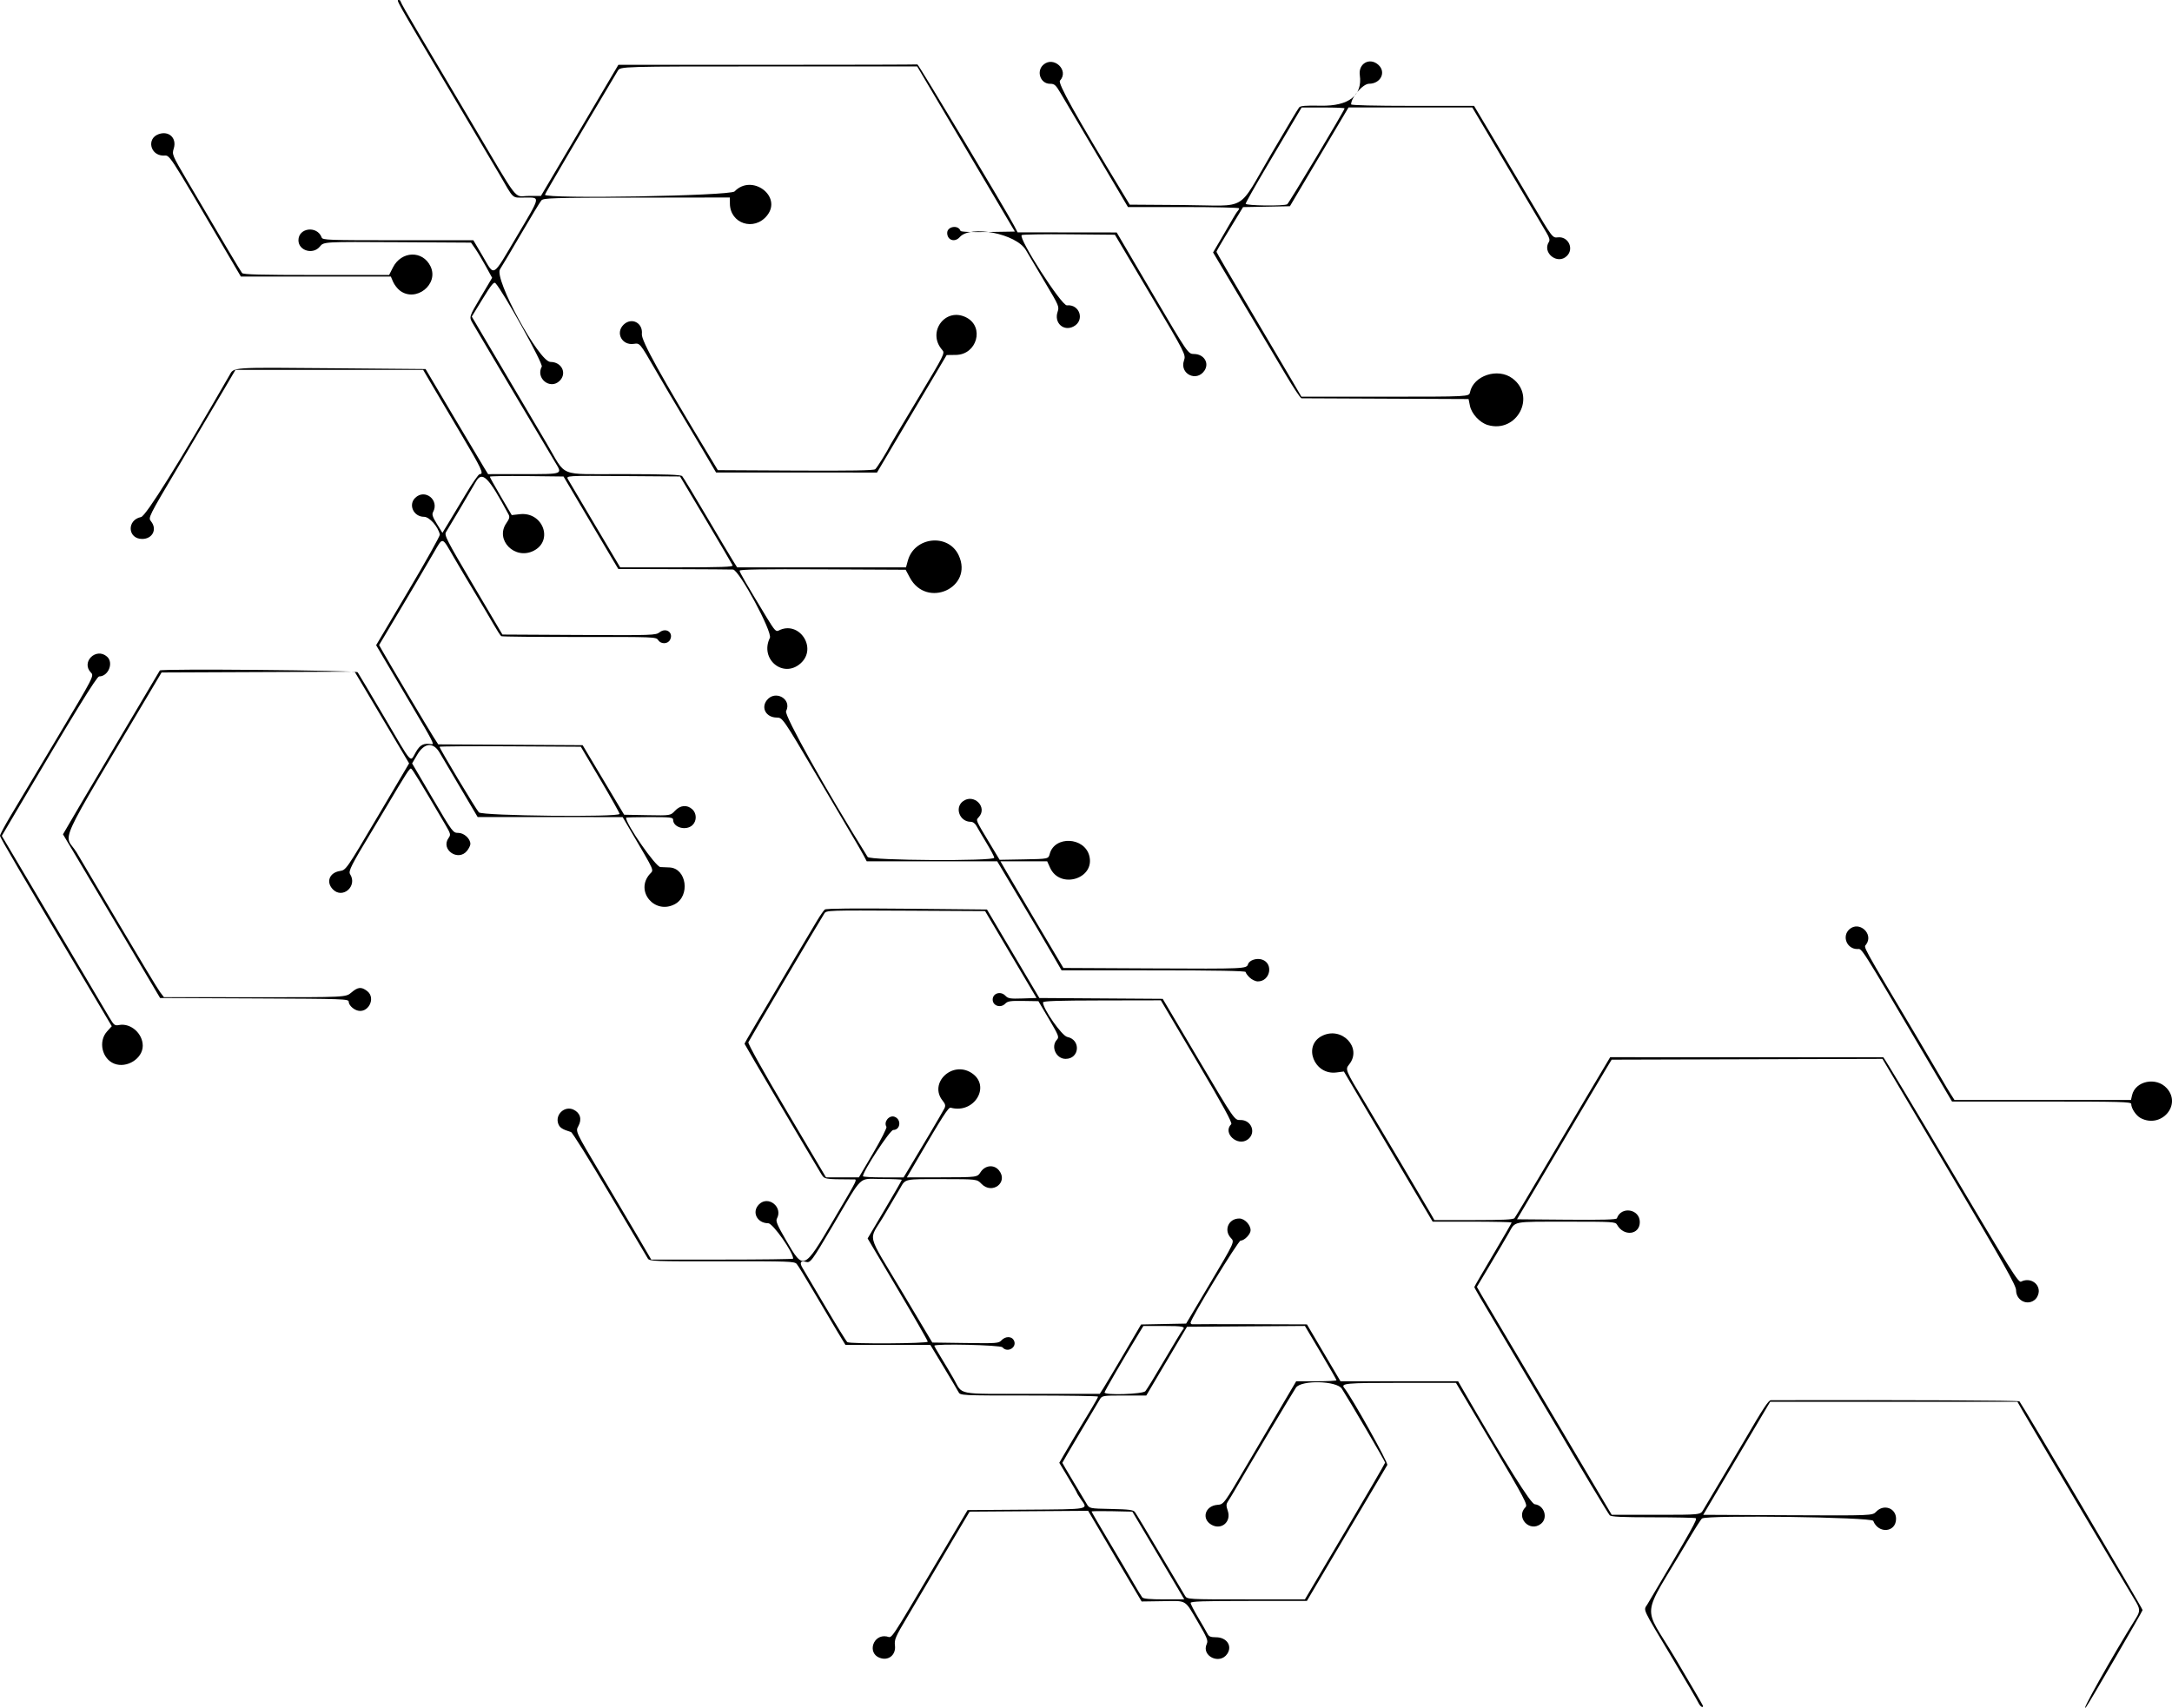 <?xml version="1.0" encoding="UTF-8" standalone="no"?>
<!-- Created with Inkscape (http://www.inkscape.org/) -->

<svg
   width="238.987mm"
   height="187.931mm"
   viewBox="0 0 238.987 187.931"
   version="1.1"
   id="svg342"
   inkscape:export-filename="bitmap.png"
   inkscape:export-xdpi="26.488571"
   inkscape:export-ydpi="26.488571"
   inkscape:version="1.2.2 (732a01da63, 2022-12-09)"
   xmlns:inkscape="http://www.inkscape.org/namespaces/inkscape"
   xmlns:sodipodi="http://sodipodi.sourceforge.net/DTD/sodipodi-0.dtd"
   xmlns="http://www.w3.org/2000/svg"
   xmlns:svg="http://www.w3.org/2000/svg">
  <sodipodi:namedview
     id="namedview344"
     pagecolor="#ffffff"
     bordercolor="#000000"
     borderopacity="0.25"
     inkscape:showpageshadow="2"
     inkscape:pageopacity="0.0"
     inkscape:pagecheckerboard="0"
     inkscape:deskcolor="#d1d1d1"
     inkscape:document-units="mm"
     showgrid="false"
     inkscape:zoom="0.71624579"
     inkscape:cx="293.89352"
     inkscape:cy="310.64755"
     inkscape:window-width="1920"
     inkscape:window-height="991"
     inkscape:window-x="-9"
     inkscape:window-y="-9"
     inkscape:window-maximized="1"
     inkscape:current-layer="layer1" />
  <defs
     id="defs339" />
  <g
     inkscape:label="Layer 1"
     inkscape:groupmode="layer"
     id="layer1"
     transform="translate(-27.16,-7.251)">
    <g
       id="g360"
       transform="translate(-120.425,124.858)">
      <path
         style="fill:#000000;stroke-width:0.176"
         d="m 334.467,69.765 c -0.113,-0.241 -1.383,-2.413 -2.823,-4.826 -3.509,-5.88 -3.232,-5.281 -2.789,-6.028 5.036,-8.494 5.533,-9.382 5.303,-9.468 -0.136,-0.051 -2.272,-0.093 -4.747,-0.095 -3.423,-0.002 -4.551,-0.056 -4.711,-0.225 -0.171,-0.181 -3.679,-6.023 -5.353,-8.917 -0.421,-0.727 -1.11,-1.891 -5.613,-9.477 -3.538,-5.96 -3.926,-6.625 -3.926,-6.722 0,-0.044 0.924,-1.636 2.052,-3.538 1.129,-1.902 2.052,-3.501 2.052,-3.555 0,-0.053 -1.956,-0.097 -4.346,-0.097 h -4.346 l -2.191,-3.695 c -1.205,-2.032 -3.403,-5.75 -4.884,-8.261 l -2.693,-4.566 -0.825,0.107 c -2.442,0.316 -3.722,-2.946 -1.58,-4.025 2.176,-1.097 4.461,1.312 2.982,3.144 -0.445,0.551 -0.424,0.6 1.729,4.168 1.146,1.899 6.643,11.184 7.232,12.216 l 0.422,0.739 h 4.318 c 3.24,0 4.362,-0.054 4.497,-0.217 0.099,-0.12 1.424,-2.33 2.945,-4.913 1.521,-2.582 3.849,-6.517 5.173,-8.744 l 2.408,-4.049 14.97,0.005 c 8.233,0.003 15.021,0.005 15.084,0.006 0.063,1.2e-4 3.426,5.593 7.474,12.428 6.509,10.99 7.397,12.408 7.682,12.26 0.898,-0.468 1.951,0.098 1.951,1.05 0,0.29 -0.159,0.676 -0.357,0.869 -0.821,0.8 -2.142,0.194 -2.142,-0.982 0,-0.519 -1.34,-2.896 -7.351,-13.043 l -7.351,-12.409 -14.899,0.044 -14.899,0.044 -0.526,0.869 c -0.289,0.478 -1.59,2.669 -2.891,4.869 -1.301,2.2 -3.407,5.76 -4.68,7.912 l -2.315,3.913 5.461,0.046 c 3.966,0.033 5.479,-0.008 5.528,-0.152 0.468,-1.367 2.522,-1.029 2.522,0.414 0,1.413 -1.776,1.616 -2.506,0.287 -0.175,-0.318 -0.438,-0.334 -5.576,-0.332 -6.023,0.003 -5.582,-0.082 -6.314,1.215 -0.297,0.526 -1.212,2.082 -2.034,3.457 l -1.495,2.501 0.507,0.89 c 0.279,0.49 1.025,1.751 1.658,2.803 0.633,1.052 3.743,6.295 6.911,11.651 l 5.76,9.738 h 4.875 c 4.875,0 4.875,0 5.181,-0.522 0.168,-0.287 1.165,-1.966 2.216,-3.73 1.05,-1.765 2.094,-3.525 2.32,-3.913 2.069,-3.554 2.654,-4.443 2.922,-4.444 15.254,-0.032 27.249,0.024 27.348,0.127 0.256,0.267 13.55,22.797 13.55,22.964 0,0.13 -5.901,10.266 -6.189,10.632 -0.926,1.175 2.889,-5.631 5.463,-9.745 0.485,-0.775 0.466,-1.035 -0.148,-2.019 -0.635,-1.019 -11.656,-19.604 -12.376,-20.87 l -0.519,-0.913 h -13.605 -13.605 l -3.682,6.217 -3.682,6.217 9.308,0.045 c 9.308,0.045 9.308,0.045 9.723,-0.391 0.835,-0.878 2.185,-0.395 2.185,0.781 0,1.511 -1.942,1.688 -2.511,0.229 -0.159,-0.408 -18.22,-0.659 -18.838,-0.261 -0.102,0.066 -0.81,1.176 -1.572,2.467 -5.244,8.879 -5.023,6.757 -1.35,12.95 1.669,2.813 3.034,5.159 3.034,5.212 0,0.264 -0.324,0.045 -0.505,-0.341 z M 244.369,64.81 c -1.399,-0.543 -0.709,-2.622 0.78,-2.35 0.663,0.121 0.079,0.994 5.862,-8.773 l 3.039,-5.133 6.464,-0.046 c 7.097,-0.05 6.804,0.005 6.018,-1.122 -0.245,-0.352 -0.446,-0.674 -0.446,-0.716 0,-0.042 -0.438,-0.806 -0.973,-1.698 l -0.973,-1.621 0.554,-0.963 c 0.538,-0.936 1.607,-2.726 3.021,-5.06 0.38,-0.627 0.691,-1.195 0.691,-1.261 0,-0.066 -3.41,-0.12 -7.578,-0.12 -7.578,0 -7.578,0 -7.785,-0.391 -0.114,-0.215 -0.856,-1.467 -1.65,-2.782 l -1.443,-2.391 h -4.669 -4.669 l -0.973,-1.609 c -0.535,-0.885 -1.683,-2.822 -2.55,-4.304 -0.868,-1.482 -1.697,-2.832 -1.843,-3 -0.246,-0.282 -0.853,-0.304 -8.223,-0.292 -7.517,0.012 -7.969,-0.005 -8.157,-0.304 -0.11,-0.174 -1.995,-3.359 -4.19,-7.076 -2.195,-3.717 -4.113,-6.796 -4.263,-6.842 -0.959,-0.292 -1.249,-0.481 -1.404,-0.915 -0.362,-1.011 0.707,-2.003 1.673,-1.552 0.746,0.348 0.958,1.054 0.544,1.804 -0.327,0.591 -0.327,0.591 2.397,5.167 1.498,2.516 3.375,5.69 4.172,7.053 l 1.448,2.477 7.808,5.4e-4 c 4.294,3.3e-4 7.808,-0.045 7.808,-0.1 0,-0.716 -2.239,-3.899 -2.742,-3.899 -1.248,0 -1.855,-1.259 -1.006,-2.087 1.021,-0.995 2.65,0.315 1.958,1.575 -0.15,0.273 0.038,0.716 1.026,2.419 1.911,3.292 1.934,3.282 5.181,-2.235 2.847,-4.838 2.682,-4.493 2.142,-4.497 -3.265,-0.023 -3.099,0.01 -3.531,-0.697 -1.175,-1.923 -8.382,-14.155 -8.382,-14.226 0,-0.046 0.593,-1.08 1.319,-2.298 0.725,-1.218 1.478,-2.488 1.672,-2.823 0.686,-1.182 4.372,-7.404 4.996,-8.434 0.348,-0.574 0.729,-1.122 0.847,-1.217 0.14,-0.113 3.282,-0.144 9.03,-0.087 l 8.815,0.087 2.882,4.869 2.882,4.869 6.786,0.045 6.786,0.045 3.949,6.676 c 3.949,6.676 3.949,6.676 4.588,6.658 1.217,-0.034 1.783,1.402 0.838,2.127 -1.122,0.86 -2.832,-0.7 -1.834,-1.672 0.14,-0.137 -0.911,-2.059 -3.778,-6.908 l -3.972,-6.718 -6.484,0.012 c -4.93,0.009 -6.483,0.062 -6.48,0.221 0.015,0.737 2.083,3.68 2.669,3.797 1.521,0.303 1.363,2.412 -0.182,2.412 -1.046,0 -1.659,-1.35 -0.957,-2.106 0.265,-0.285 0.202,-0.449 -0.875,-2.274 l -1.161,-1.967 -1.668,-0.026 c -1.429,-0.022 -1.713,0.021 -1.987,0.304 -0.502,0.519 -1.376,0.232 -1.376,-0.452 0,-0.701 0.878,-0.97 1.396,-0.428 0.3,0.313 0.52,0.349 1.885,0.304 l 1.546,-0.051 -2.831,-4.782 -2.831,-4.782 -8.729,-0.045 c -8.597,-0.044 -8.733,-0.04 -8.955,0.307 -0.569,0.887 -8.275,13.945 -8.365,14.174 -0.06,0.152 1.681,3.271 4.222,7.562 l 4.324,7.304 1.808,-0.002 1.808,-0.002 1.577,-2.685 c 0.867,-1.477 1.522,-2.772 1.456,-2.877 -0.341,-0.538 0.301,-1.326 0.899,-1.102 0.77,0.288 0.647,1.452 -0.153,1.452 -0.359,0 -3.332,4.541 -3.332,5.089 0,0.07 1.006,0.128 2.235,0.128 h 2.235 l 0.449,-0.739 c 1.338,-2.203 3.892,-6.529 4.048,-6.857 0.142,-0.299 0.1,-0.478 -0.2,-0.849 -1.543,-1.912 1.026,-4.409 3.154,-3.066 2.222,1.402 0.353,4.57 -2.267,3.842 -0.241,-0.067 -0.848,0.878 -3.778,5.887 l -1.043,1.782 3.874,-0.007 c 3.874,-0.007 3.874,-0.007 4.233,-0.565 0.502,-0.78 1.482,-0.875 2.03,-0.197 1.063,1.316 -0.755,2.702 -1.933,1.474 -0.491,-0.512 -0.491,-0.512 -4.31,-0.516 -4.244,-0.005 -4.027,-0.053 -4.645,1.028 -0.246,0.43 -1.064,1.818 -1.819,3.083 -1.662,2.788 -1.961,1.563 2.005,8.221 l 3.367,5.652 3.644,0.051 c 3.476,0.048 3.659,0.034 3.973,-0.304 0.421,-0.453 1.098,-0.457 1.345,-0.007 0.419,0.763 -0.68,1.451 -1.249,0.783 -0.217,-0.255 -7.495,-0.421 -7.495,-0.171 0,0.05 0.348,0.656 0.774,1.348 0.426,0.692 1.04,1.727 1.366,2.301 1.033,1.82 0.114,1.644 8.592,1.644 l 7.472,5.4e-4 0.415,-0.648 c 0.228,-0.357 1.251,-2.075 2.273,-3.818 l 1.859,-3.169 2.478,-0.048 2.478,-0.048 2.669,-4.495 c 2.669,-4.495 2.669,-4.495 2.268,-4.911 -0.83,-0.861 -0.28,-2.158 0.915,-2.158 0.578,0 1.242,0.694 1.242,1.297 0,0.43 -0.684,1.137 -1.101,1.137 -0.266,0 -5.502,8.596 -5.502,9.033 0,0.109 0.1,0.186 0.223,0.171 0.123,-0.015 3.003,-0.019 6.401,-0.008 l 6.178,0.021 1.847,3.13 1.847,3.13 h 6.47 6.47 l 0.407,0.703 c 4.972,8.596 7.588,12.777 8.024,12.827 1.054,0.12 1.494,1.514 0.681,2.156 -1.253,0.988 -2.825,-0.735 -1.685,-1.846 0.25,-0.243 -0.109,-0.92 -3.693,-6.968 l -3.97,-6.699 h -6.112 c -6.06,0 -6.598,0.05 -6.171,0.573 0.823,1.009 4.864,8.247 4.727,8.468 -0.089,0.144 -2.116,3.569 -4.504,7.61 l -4.343,7.347 h -6.398 c -5,0 -6.398,0.048 -6.397,0.217 0,0.12 0.374,0.843 0.829,1.609 0.455,0.765 0.917,1.567 1.025,1.781 0.157,0.311 0.348,0.39 0.943,0.391 1.179,0.002 1.822,0.953 1.235,1.826 -0.83,1.234 -2.878,0.236 -2.254,-1.098 0.169,-0.362 0.044,-0.668 -0.997,-2.44 -1.464,-2.49 -1.138,-2.301 -3.877,-2.26 l -2.292,0.034 -1.076,-1.813 c -0.592,-0.997 -1.219,-2.056 -1.394,-2.354 -0.175,-0.298 -1.015,-1.727 -1.867,-3.176 l -1.55,-2.635 -6.521,0.046 -6.521,0.046 -1.963,3.304 c -1.08,1.817 -2.303,3.891 -2.717,4.608 -0.415,0.717 -1.398,2.381 -2.186,3.697 -1.308,2.187 -1.424,2.457 -1.346,3.131 0.12,1.036 -0.726,1.713 -1.68,1.342 z m 32.935,-7.431 c -0.322,-0.55 -1.607,-2.722 -2.856,-4.826 l -2.27,-3.826 -2.243,-0.049 c -1.234,-0.027 -2.243,-0.012 -2.243,0.033 0,0.045 0.855,1.514 1.9,3.266 1.045,1.751 2.258,3.811 2.697,4.576 0.438,0.765 0.878,1.489 0.978,1.609 0.127,0.153 0.84,0.217 2.403,0.217 h 2.222 z m 18.277,-6.459 c 2.427,-4.102 4.412,-7.518 4.412,-7.589 0,-0.128 -3.926,-6.826 -4.769,-8.136 -0.562,-0.873 -4.43,-0.968 -5.039,-0.123 -0.269,0.373 -5.621,9.352 -6.774,11.363 -0.209,0.365 -0.511,0.857 -0.67,1.095 -0.251,0.373 -0.259,0.524 -0.06,1.111 0.403,1.189 -0.685,2.137 -1.77,1.543 -1.165,-0.637 -0.749,-2.098 0.628,-2.206 0.696,-0.054 0.696,-0.054 3.218,-4.347 1.387,-2.361 3.18,-5.408 3.985,-6.771 l 1.463,-2.478 h 2.217 c 1.219,0 2.217,-0.051 2.217,-0.112 0,-0.062 -0.782,-1.432 -1.738,-3.045 l -1.738,-2.933 -6.486,0.046 -6.486,0.046 -2.24,3.782 -2.24,3.782 -2.431,10e-4 c -2.431,0.001 -2.431,0.001 -2.713,0.478 -0.155,0.262 -1.139,1.916 -2.186,3.675 -1.047,1.759 -1.904,3.221 -1.904,3.251 0,0.029 0.533,0.938 1.184,2.019 0.651,1.082 1.321,2.201 1.487,2.488 0.303,0.522 0.303,0.522 2.697,0.572 1.962,0.041 2.434,0.101 2.614,0.333 0.121,0.156 1.356,2.207 2.744,4.558 1.388,2.351 2.636,4.451 2.774,4.666 0.249,0.391 0.249,0.391 6.719,0.391 h 6.47 l 4.412,-7.459 z m -21.967,-15.452 c 0.147,-0.167 1.093,-1.713 2.101,-3.434 1.008,-1.722 1.904,-3.205 1.991,-3.295 0.36,-0.378 0.051,-0.443 -2.078,-0.443 h -2.235 l -0.449,0.739 c -1.818,2.992 -3.825,6.444 -3.825,6.578 0,0.327 4.199,0.193 4.495,-0.144 z m -23.948,-5.446 c 0,-0.102 -1.489,-2.699 -3.308,-5.771 l -3.308,-5.585 1.88,-3.178 c 1.034,-1.748 1.88,-3.221 1.88,-3.272 0,-0.051 -1.003,-0.094 -2.228,-0.094 -2.619,0 -1.955,-0.635 -5.36,5.13 -2.349,3.976 -2.472,4.14 -2.984,3.985 -0.566,-0.172 -0.702,0.097 -0.346,0.681 0.185,0.303 1.327,2.234 2.537,4.29 1.21,2.056 2.286,3.796 2.391,3.867 0.316,0.212 8.846,0.161 8.846,-0.052 z M 383.115,5.415 c -0.498,-0.264 -1.028,-1.06 -1.028,-1.545 0,-0.24 -1.075,-0.27 -9.86,-0.27 l -9.86,-0.001 -2.639,-4.477 c -7.677,-13.026 -7.22,-12.302 -7.784,-12.302 -1.149,0 -1.716,-1.404 -0.876,-2.167 1.073,-0.974 2.701,0.481 1.855,1.659 -0.274,0.381 -0.686,-0.369 5.829,10.595 1.08,1.817 2.208,3.734 2.507,4.261 0.299,0.526 0.732,1.25 0.962,1.609 l 0.418,0.652 h 9.71 9.71 l 0.117,-0.517 c 0.358,-1.588 2.67,-2.057 3.824,-0.776 1.672,1.856 -0.629,4.474 -2.884,3.281 z M 160.152,-0.568 c -1.343,-0.529 -1.775,-2.449 -0.796,-3.535 l 0.528,-0.586 -1.747,-2.942 c -8.522,-14.347 -10.551,-17.812 -10.551,-18.017 0,-0.13 0.512,-1.096 1.138,-2.145 0.626,-1.05 2.957,-4.954 5.179,-8.675 4.041,-6.767 4.041,-6.767 3.68,-7.141 -1.108,-1.149 0.578,-2.803 1.779,-1.745 0.755,0.666 0.153,2.173 -0.869,2.177 -0.262,10e-4 -2.733,4.027 -9.246,15.066 l -1.462,2.478 2.507,4.227 c 1.379,2.325 3.918,6.613 5.644,9.531 1.725,2.917 3.383,5.721 3.685,6.23 0.501,0.846 0.592,0.917 1.059,0.826 1.277,-0.248 2.614,0.922 2.612,2.285 -0.002,1.407 -1.76,2.51 -3.137,1.967 z m 26.695,-5.869 c -0.468,-0.165 -0.892,-0.614 -0.892,-0.944 0,-0.306 -0.443,-0.321 -10.376,-0.364 l -10.376,-0.045 -3.81,-6.434 c -2.095,-3.539 -4.5,-7.592 -5.344,-9.007 l -1.534,-2.572 0.935,-1.601 c 1.18,-2.02 1.062,-1.821 4.127,-6.992 1.417,-2.391 3.249,-5.482 4.07,-6.869 0.821,-1.387 1.507,-2.542 1.524,-2.568 0.136,-0.21 21.611,-0.016 21.767,0.197 0.098,0.134 1.423,2.362 2.945,4.952 3.158,5.376 2.8,4.975 3.446,3.854 0.488,-0.846 0.857,-1.031 1.774,-0.89 0.29,0.045 0.054,-0.412 -2.118,-4.084 -1.238,-2.094 -2.648,-4.483 -3.132,-5.309 l -0.88,-1.502 3.533,-5.962 c 1.943,-3.279 3.508,-6.073 3.477,-6.209 -0.202,-0.887 -1.15,-1.954 -1.737,-1.954 -1.148,0 -1.763,-1.317 -0.973,-2.087 1.073,-1.045 2.688,0.245 1.962,1.567 -0.141,0.256 -0.049,0.537 0.426,1.305 l 0.605,0.979 0.617,-1.012 c 0.339,-0.557 1.212,-2.01 1.939,-3.229 0.727,-1.219 1.418,-2.217 1.535,-2.217 0.508,0 0.266,-0.519 -2.118,-4.538 -1.384,-2.334 -2.872,-4.85 -3.306,-5.592 l -0.789,-1.348 h -10.323 -10.323 l -1.353,2.304 c -0.744,1.267 -2.91,4.926 -4.812,8.13 -3.459,5.826 -3.459,5.826 -3.126,6.24 0.698,0.868 0.159,1.933 -0.977,1.933 -1.608,0 -1.717,-2.092 -0.125,-2.41 0.532,-0.106 4.218,-6.016 9.719,-15.584 0.532,-0.926 -0.04,-0.887 11.516,-0.787 l 10.073,0.087 3.044,5.142 c 1.674,2.828 3.222,5.43 3.44,5.782 l 0.396,0.64 3.798,-0.003 c 4.525,-0.003 4.396,0.044 3.58,-1.302 -0.553,-0.912 -4.016,-6.732 -4.863,-8.173 -0.169,-0.287 -1.096,-1.852 -2.061,-3.478 -0.965,-1.626 -1.935,-3.269 -2.157,-3.652 -0.403,-0.696 -0.403,-0.696 0.871,-2.847 l 1.275,-2.151 -0.699,-1.271 c -0.384,-0.699 -0.907,-1.57 -1.161,-1.935 l -0.463,-0.664 -8.103,-0.048 c -8.103,-0.048 -8.103,-0.048 -8.526,0.478 -0.75,0.933 -2.36,0.462 -2.36,-0.691 0,-1.386 2.071,-1.633 2.555,-0.304 0.103,0.284 0.667,0.304 8.401,0.304 h 8.29 l 1.048,1.782 c 1.314,2.235 0.983,2.432 3.741,-2.229 2.66,-4.495 2.608,-4.249 0.893,-4.249 -1.476,0 -1.174,0.275 -2.82,-2.565 -0.208,-0.359 -2.784,-4.713 -5.726,-9.675 -5.728,-9.665 -5.634,-9.497 -5.337,-9.497 0.109,0 0.198,0.072 0.198,0.161 0,0.089 0.83,1.556 1.845,3.261 1.015,1.705 3.674,6.191 5.908,9.969 5.455,9.222 4.646,8.174 6.303,8.169 l 1.381,-0.004 4.261,-7.213 4.261,-7.213 h 16.396 c 9.018,0 16.447,-0.02 16.509,-0.043 0.104,-0.04 9.758,16.06 10.636,17.738 l 0.387,0.739 5.452,0.006 5.452,0.006 3.926,6.684 c 3.926,6.684 3.926,6.684 4.583,6.689 1.093,0.009 1.708,0.993 1.146,1.83 -0.864,1.285 -2.753,0.36 -2.257,-1.104 0.222,-0.655 0.222,-0.655 -3.687,-7.252 l -3.909,-6.597 -5.065,-0.046 c -2.786,-0.025 -5.122,0.014 -5.193,0.087 -0.369,0.384 4.394,7.786 4.973,7.729 1.439,-0.143 1.998,1.689 0.713,2.337 -1.094,0.551 -2.139,-0.422 -1.735,-1.615 0.193,-0.571 0.144,-0.691 -1.222,-2.978 -0.783,-1.311 -1.802,-3.03 -2.265,-3.821 -1.057,-1.807 -6.081,-2.795 -7.279,-1.432 -0.546,0.621 -1.38,0.341 -1.38,-0.463 0,-0.722 1.224,-0.915 1.458,-0.23 0.04,0.117 1.095,0.164 3.025,0.132 l 2.964,-0.048 -5.374,-9.084 -5.374,-9.084 -16.329,-0.001 c -16.329,-10e-4 -16.329,-10e-4 -16.614,0.476 -4.413,7.404 -8.014,13.533 -8.014,13.641 0,0.484 20.391,0.127 20.864,-0.365 1.903,-1.985 5.285,0.534 3.57,2.658 -1.42,1.759 -4.077,0.892 -4.086,-1.333 l -0.003,-0.657 -10.243,0.015 c -9.391,0.014 -10.265,0.039 -10.499,0.309 -0.141,0.162 -1.122,1.781 -2.181,3.598 -1.059,1.817 -2.123,3.606 -2.366,3.975 -0.684,1.042 4.296,10.197 5.547,10.197 1.247,0 1.853,1.26 1.004,2.087 -1.04,1.013 -2.662,-0.293 -1.957,-1.576 0.168,-0.305 -4.262,-8.283 -5.094,-9.175 -0.172,-0.184 -0.451,0.156 -1.411,1.723 l -1.196,1.953 3.194,5.407 c 1.757,2.974 4.025,6.816 5.04,8.537 2.258,3.828 1.119,3.372 8.468,3.387 4.692,0.009 6.298,0.066 6.449,0.226 0.111,0.117 1.308,2.091 2.659,4.387 1.351,2.295 2.667,4.506 2.923,4.912 l 0.466,0.739 9.288,3.3e-4 9.288,3.4e-4 0.205,-0.746 c 0.724,-2.637 4.454,-3.028 5.593,-0.585 1.66,3.563 -3.523,5.923 -5.378,2.449 l -0.458,-0.858 -9.134,-0.045 c -6.593,-0.033 -9.134,0.009 -9.134,0.148 0,0.182 0.704,1.398 2.984,5.156 0.849,1.399 1.017,1.584 1.304,1.435 2.242,-1.169 4.317,1.915 2.425,3.605 -1.908,1.704 -4.529,-0.463 -3.385,-2.799 0.31,-0.633 -3.367,-7.46 -4.051,-7.522 -0.142,-0.013 -3.041,-0.032 -6.442,-0.043 l -6.185,-0.02 -0.648,-1.087 c -0.356,-0.598 -1.712,-2.887 -3.013,-5.087 l -2.365,-4 -4.054,-0.047 c -2.229,-0.026 -4.054,0.005 -4.054,0.068 0,0.063 0.542,1.039 1.205,2.169 l 1.205,2.055 0.905,-0.1 c 2.523,-0.277 3.713,2.915 1.502,4.029 -2.072,1.044 -4.282,-1.202 -2.997,-3.044 0.336,-0.481 0.386,-0.681 0.239,-0.956 -2.207,-4.133 -2.895,-4.823 -3.592,-3.607 -0.629,1.098 -3.03,5.15 -3.283,5.542 -0.219,0.339 0.029,0.823 2.982,5.826 l 3.221,5.456 8.423,0.045 c 8.172,0.044 8.436,0.035 8.874,-0.3 0.731,-0.56 1.565,0.066 1.134,0.85 -0.257,0.467 -1.003,0.473 -1.3,0.011 -0.22,-0.344 -0.388,-0.351 -8.663,-0.341 -4.641,0.005 -8.51,-0.033 -8.596,-0.086 -0.087,-0.052 -0.459,-0.623 -0.827,-1.267 -0.368,-0.645 -1.284,-2.19 -2.035,-3.433 -0.751,-1.243 -1.83,-3.064 -2.399,-4.045 -1.298,-2.24 -1.139,-2.208 -2.17,-0.44 -1.815,3.113 -2.174,3.721 -4.069,6.901 l -1.944,3.262 0.413,0.726 c 0.94,1.651 5.071,8.612 5.564,9.375 l 0.532,0.824 7.944,0.045 7.944,0.045 2.283,3.826 2.283,3.826 2.547,0.048 c 2.547,0.048 2.547,0.048 3.04,-0.478 0.589,-0.628 1.332,-0.695 1.908,-0.172 0.493,0.447 0.509,1.269 0.034,1.732 -0.693,0.675 -2.142,0.283 -2.142,-0.579 0,-0.258 -0.289,-0.291 -2.588,-0.291 -1.423,0 -2.588,0.032 -2.588,0.072 0,0.718 3.265,5.409 3.777,5.427 0.328,0.012 0.784,0.031 1.015,0.043 1.875,0.1 2.293,3.142 0.556,4.049 -2.206,1.153 -4.372,-1.433 -2.762,-3.297 0.48,-0.555 0.706,-0.036 -2.122,-4.86 l -0.841,-1.435 -7.976,-0.002 -7.976,-0.002 -1.606,-2.713 c -2.01,-3.395 -2.056,-3.472 -2.579,-4.369 -0.696,-1.192 -1.681,-1.104 -2.462,0.22 l -0.565,0.959 2.245,3.823 c 2.213,3.769 2.253,3.823 2.835,3.823 0.632,0 1.33,0.638 1.33,1.217 0,0.165 -0.166,0.507 -0.37,0.759 -0.98,1.214 -2.938,-0.151 -2.03,-1.415 0.259,-0.361 0.237,-0.454 -0.362,-1.473 -2.855,-4.862 -3.623,-6.118 -3.77,-6.166 -0.154,-0.05 -0.529,0.534 -2.808,4.382 -0.397,0.67 -1.053,1.765 -1.458,2.435 -2.323,3.835 -2.647,4.474 -2.436,4.804 0.844,1.316 -0.83,2.777 -1.904,1.663 -0.77,-0.798 -0.373,-1.831 0.773,-2.012 0.685,-0.109 0.685,-0.109 4.154,-5.978 l 3.469,-5.869 -2.997,-5.044 -2.997,-5.044 -10.621,0.045 -10.621,0.045 -0.877,1.478 c -11.072,18.665 -9.859,16.033 -8.454,18.346 0.232,0.383 2.293,3.865 4.58,7.739 2.287,3.874 4.349,7.295 4.583,7.602 l 0.425,0.56 10.007,0.008 c 10.007,0.008 10.007,0.008 10.62,-0.516 0.722,-0.618 1.098,-0.653 1.736,-0.164 1.024,0.785 0.08,2.551 -1.136,2.123 z m 28.911,-21.615 c 0,-0.1 -0.959,-1.804 -2.132,-3.785 l -2.132,-3.603 -7.773,-0.045 c -4.275,-0.025 -7.773,-0.002 -7.773,0.052 0,0.189 4.02,6.89 4.328,7.215 0.366,0.386 15.481,0.549 15.481,0.167 z m 12.439,-27.343 c -0.05,-0.12 -1.372,-2.369 -2.938,-5 l -2.847,-4.782 -6.279,-0.046 c -6.279,-0.046 -6.279,-0.046 -6.049,0.362 0.126,0.224 1.47,2.494 2.985,5.045 l 2.755,4.638 h 6.232 c 4.915,0 6.213,-0.046 6.141,-0.217 z m 56.886,45.352 c -0.241,-0.235 -0.438,-0.509 -0.438,-0.609 0,-0.124 -3.203,-0.183 -10.128,-0.185 l -10.128,-0.003 -1.029,-1.78 c -1.02,-1.763 -1.865,-3.193 -4.627,-7.823 l -1.426,-2.391 h -7.178 -7.178 l -0.298,-0.565 c -0.164,-0.311 -0.56,-1.008 -0.881,-1.549 -0.321,-0.541 -2.269,-3.844 -4.331,-7.34 -3.748,-6.356 -3.748,-6.356 -4.404,-6.363 -1.143,-0.013 -1.736,-1.043 -1.089,-1.892 0.918,-1.204 2.812,-0.144 2.128,1.191 -0.225,0.44 4.457,8.806 8.978,16.04 0.246,0.394 13.929,0.48 13.929,0.087 -7e-5,-0.12 -0.382,-0.846 -0.848,-1.615 -0.466,-0.769 -0.962,-1.61 -1.101,-1.869 -0.158,-0.295 -0.4,-0.472 -0.645,-0.472 -1.202,0 -1.791,-1.536 -0.862,-2.248 1.197,-0.918 2.765,0.645 1.746,1.742 -0.327,0.353 -0.376,0.238 1.226,2.902 l 1.075,1.787 2.683,-0.048 c 2.683,-0.048 2.683,-0.048 2.829,-0.599 0.538,-2.026 3.82,-1.87 4.355,0.208 0.652,2.532 -3.229,3.714 -4.315,1.313 l -0.321,-0.71 h -2.569 -2.569 l 0.627,1.087 c 0.345,0.598 1.903,3.239 3.462,5.869 l 2.835,4.782 9.715,0.048 c 10.32,0.051 10.435,0.046 10.603,-0.469 0.142,-0.438 0.945,-0.7 1.54,-0.503 1.29,0.426 0.907,2.402 -0.465,2.402 -0.254,0 -0.66,-0.192 -0.9,-0.427 z m -60.215,-58.134 c -0.83,-1.41 -1.959,-3.308 -2.51,-4.216 -0.551,-0.909 -1.759,-2.963 -2.685,-4.565 -1.684,-2.913 -1.684,-2.913 -2.347,-2.812 -1.295,0.199 -2.051,-1.211 -1.13,-2.108 0.881,-0.858 2.151,-0.207 2.014,1.033 -0.077,0.7 2.079,4.592 7.572,13.669 l 0.789,1.304 8.538,0.045 c 6.033,0.032 8.608,-0.011 8.775,-0.147 0.202,-0.163 1.299,-1.929 1.718,-2.768 0.072,-0.143 1.446,-2.452 3.054,-5.13 2.831,-4.714 2.914,-4.88 2.613,-5.217 -1.75,-1.96 0.344,-4.782 2.655,-3.578 2.004,1.045 1.154,4.082 -1.152,4.113 l -1.025,0.014 -3.832,6.464 -3.832,6.464 -8.854,-6.6e-4 -8.854,-6.7e-4 z m 86.414,-2.664 c -0.873,-0.257 -1.78,-1.236 -1.958,-2.112 l -0.151,-0.745 -9.096,-0.041 c -5.003,-0.023 -9.183,-0.042 -9.29,-0.043 -0.107,-0.001 -0.879,-1.157 -1.717,-2.567 -0.838,-1.411 -2.983,-5.021 -4.767,-8.023 l -3.243,-5.458 0.883,-1.498 c 0.486,-0.824 1.059,-1.811 1.274,-2.194 0.215,-0.383 0.464,-0.77 0.553,-0.861 0.089,-0.091 0.162,-0.228 0.162,-0.304 0,-0.076 -2.754,-0.139 -6.119,-0.139 h -6.119 l -0.899,-1.522 c -0.494,-0.837 -2.011,-3.4 -3.371,-5.695 -1.359,-2.295 -2.759,-4.662 -3.109,-5.259 -0.572,-0.974 -0.696,-1.085 -1.207,-1.087 -1.043,-0.003 -1.524,-1.365 -0.735,-2.082 1.142,-1.036 2.887,0.605 1.841,1.732 -0.26,0.279 1.656,3.712 6.94,12.434 l 0.737,1.217 5.977,0.042 c 7.19,0.051 5.761,0.895 9.639,-5.694 2.112,-3.589 2.734,-4.628 3.009,-5.029 0.134,-0.196 0.638,-0.239 2.419,-0.207 3.065,0.055 4.581,-1.137 4.269,-3.359 -0.181,-1.288 1.096,-1.998 2.045,-1.137 0.884,0.802 0.252,2.08 -1.029,2.08 -0.67,0 -1.972,1.499 -1.972,2.27 0,0.101 2.629,0.165 6.764,0.165 h 6.764 l 1.947,3.261 c 1.071,1.793 3.012,5.064 4.314,7.267 2.366,4.007 2.366,4.007 2.961,3.939 1.145,-0.13 1.809,1.252 0.986,2.053 -1.031,1.004 -2.749,-0.36 -1.968,-1.563 0.117,-0.181 0.043,-0.469 -0.245,-0.956 -0.227,-0.384 -2.163,-3.652 -4.302,-7.262 l -3.889,-6.565 h -6.808 -6.808 l -3.225,5.434 -3.225,5.434 -2.577,0.048 -2.577,0.048 -0.552,0.909 c -0.303,0.5 -0.962,1.582 -1.463,2.405 -0.501,0.823 -0.911,1.544 -0.911,1.603 0,0.058 1.659,2.906 3.686,6.329 2.027,3.422 4.13,6.986 4.673,7.918 l 0.987,1.696 h 9.225 c 9.225,0 9.225,0 9.324,-0.483 0.378,-1.843 3.064,-2.726 4.667,-1.534 2.662,1.979 0.495,6.079 -2.713,5.134 z m -22.063,-24.292 c 0.194,-0.123 6.313,-10.349 6.313,-10.55 0,-0.054 -1.064,-0.098 -2.365,-0.096 l -2.365,0.002 -0.741,1.259 c -0.408,0.692 -1.793,3.032 -3.079,5.199 -1.285,2.167 -2.337,4.026 -2.337,4.13 0,0.217 4.239,0.269 4.574,0.057 z m -97.64,9.494 c -0.271,-0.207 -0.604,-0.638 -0.74,-0.956 l -0.248,-0.579 -8.252,-0.002 -8.252,-0.002 -1.352,-2.302 c -7.003,-11.926 -6.383,-10.979 -7.209,-11.007 -1.424,-0.048 -1.815,-1.866 -0.506,-2.351 1.142,-0.423 2.04,0.413 1.685,1.569 -0.204,0.663 -0.188,0.702 1.464,3.514 4.071,6.931 5.887,9.988 6.052,10.19 0.137,0.168 1.992,0.217 8.178,0.217 h 8.001 l 0.418,-0.826 c 0.93,-1.835 3.27,-1.911 4.135,-0.134 0.965,1.982 -1.612,4.021 -3.375,2.67 z"
         id="path328" />
    </g>
  </g>
</svg>
